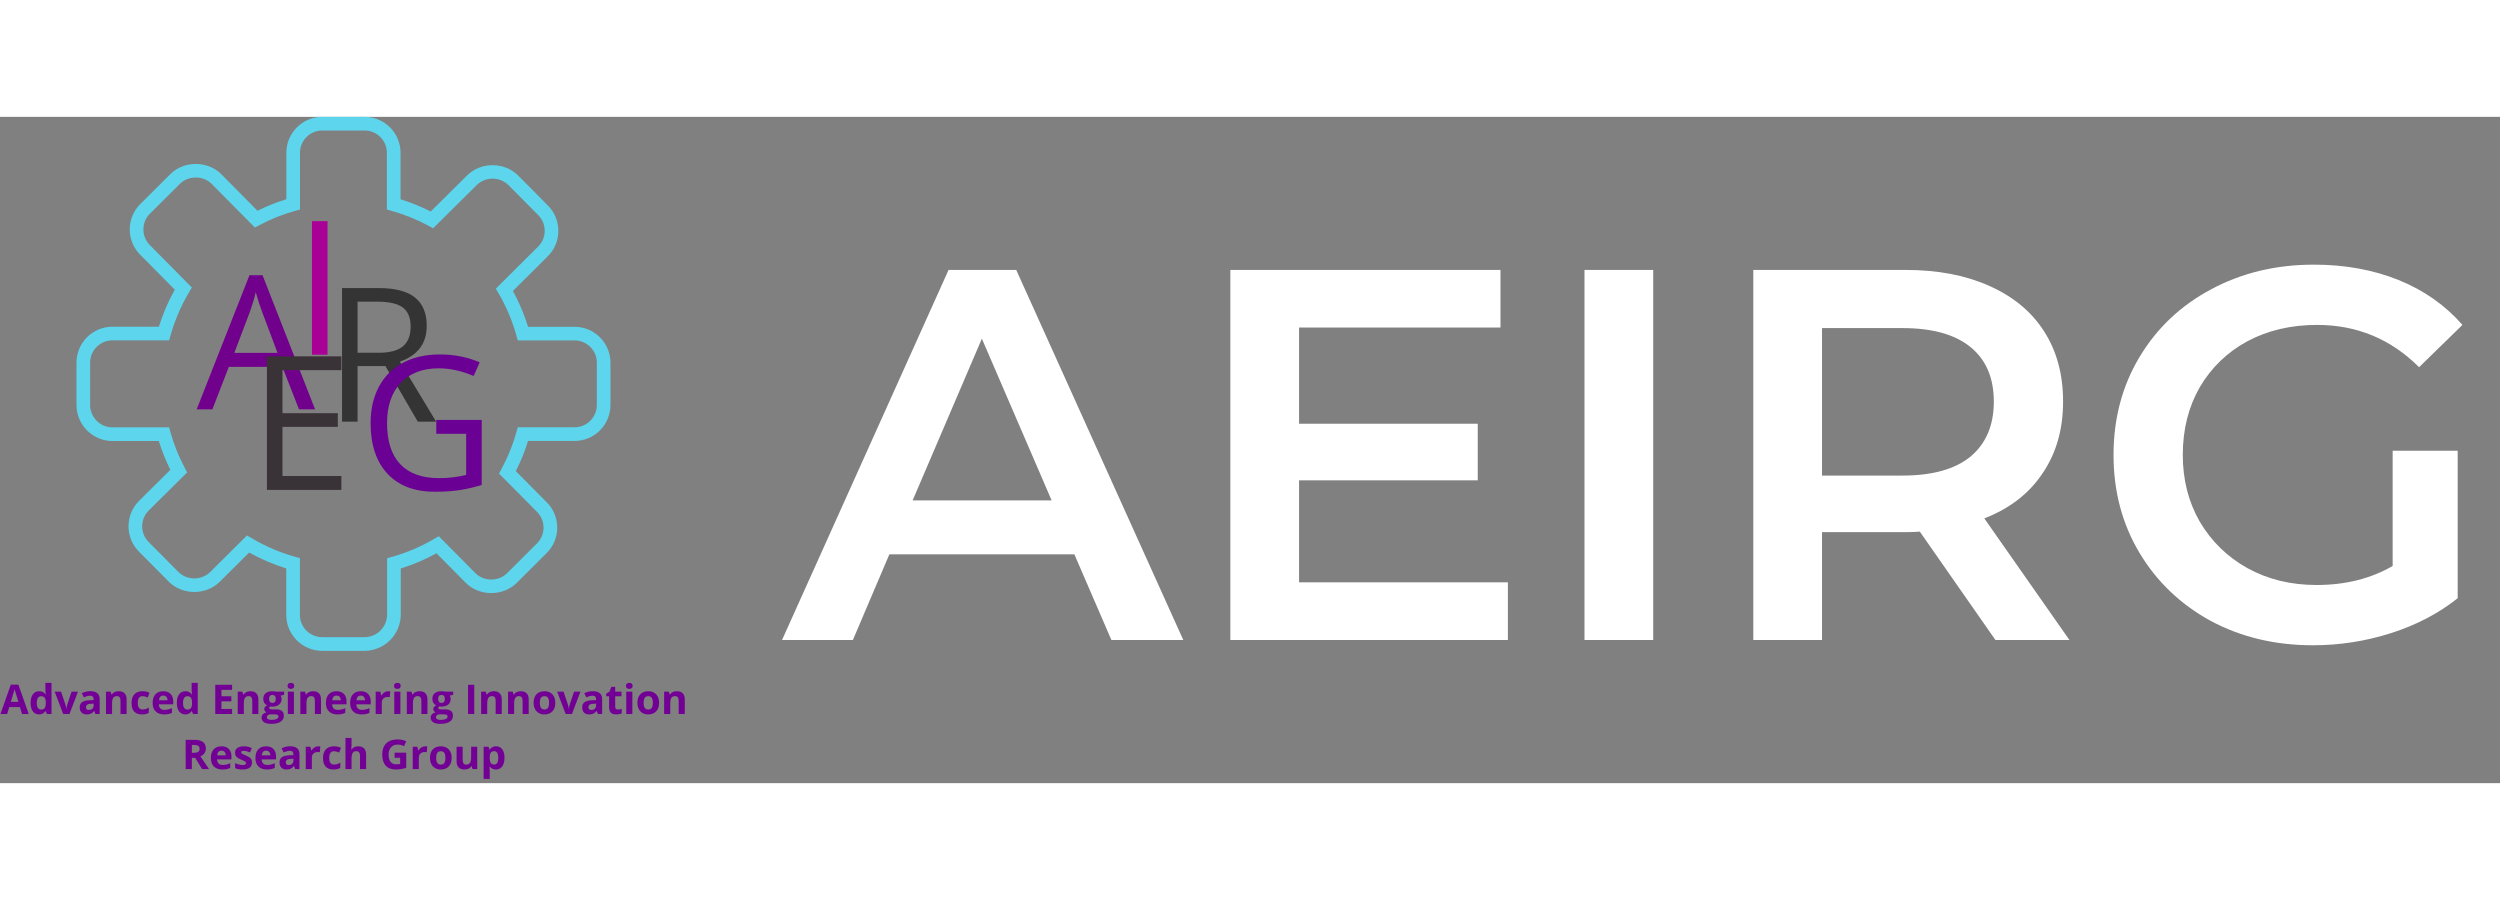 <svg width="200" height="72" viewBox="0 0 908 242" fill="none" xmlns="http://www.w3.org/2000/svg">
<rect x="0" y="0" width="908" height="242" fill="#808080" stroke="none"/>
<path d="M108.592 106.234L102.553 90.805H83.109L77.136 106.234H71.428L90.608 57.523H95.353L114.432 106.234H108.592ZM100.794 85.728L95.153 70.696C94.424 68.794 93.671 66.46 92.897 63.695C92.41 65.819 91.714 68.153 90.807 70.696L85.099 85.728H100.794Z" fill="#71008D"/>
<path d="M123.99 135.5H96.947V86.988H123.99V91.999H102.588V107.627H122.696V112.605H102.588V130.456H123.99V135.5Z" fill="#393338"/>
<path d="M113.316 86.393V37.881H118.957V86.393H113.316Z" fill="#A90096"/>
<path d="M129.87 90.524V110.698H124.229V62.187H137.535C143.486 62.187 147.877 63.326 150.708 65.604C153.562 67.883 154.989 71.312 154.989 75.891C154.989 82.306 151.737 86.642 145.233 88.898L158.406 110.698H151.737L139.99 90.524H129.87ZM129.87 85.679H137.601C141.583 85.679 144.503 84.894 146.361 83.323C148.22 81.731 149.149 79.353 149.149 76.189C149.149 72.982 148.197 70.67 146.295 69.254C144.415 67.838 141.384 67.131 137.203 67.131H129.87V85.679Z" fill="#343434"/>
<path d="M158.462 110.083H174.953V133.675C172.387 134.493 169.777 135.113 167.122 135.533C164.467 135.953 161.393 136.164 157.897 136.164C150.553 136.164 144.835 133.985 140.742 129.627C136.65 125.247 134.604 119.119 134.604 111.244C134.604 106.2 135.61 101.787 137.623 98.005C139.658 94.2 142.578 91.302 146.383 89.311C150.188 87.298 154.646 86.291 159.756 86.291C164.932 86.291 169.754 87.243 174.223 89.145L172.033 94.122C167.653 92.264 163.439 91.335 159.391 91.335C153.484 91.335 148.872 93.094 145.554 96.611C142.236 100.128 140.577 105.006 140.577 111.244C140.577 117.792 142.169 122.758 145.355 126.143C148.562 129.527 153.263 131.22 159.457 131.22C162.819 131.22 166.104 130.832 169.312 130.058V115.126H158.462V110.083Z" fill="#6A0094"/>
<path d="M132.404 193.948H117.027C113.568 193.947 110.25 192.574 107.802 190.129C105.353 187.685 103.974 184.369 103.966 180.909V164.019C99.289 162.562 94.775 160.625 90.497 158.237L79.768 168.903C74.755 173.823 66.263 173.776 61.323 168.845L50.453 157.903C48.021 155.447 46.663 152.126 46.675 148.669C46.688 145.212 48.071 141.902 50.52 139.463L61.866 128.193C60.197 124.825 58.796 121.33 57.677 117.741H40.818C37.358 117.725 34.046 116.34 31.603 113.89C29.16 111.439 27.785 108.121 27.778 104.66V89.273C27.781 85.813 29.155 82.495 31.6 80.048C34.044 77.601 37.36 76.223 40.818 76.218H57.703C59.157 71.546 61.094 67.04 63.483 62.771L50.912 50.071C49.7 48.854 48.741 47.409 48.092 45.819C47.443 44.23 47.116 42.526 47.13 40.809C47.136 39.096 47.481 37.402 48.146 35.823C48.812 34.245 49.783 32.815 51.005 31.615L61.913 20.757C66.91 15.852 75.459 15.904 80.362 20.819L93.528 34.109C96.866 32.44 100.377 31.031 104.007 29.919V13.045C104.007 5.849 109.86 0 117.048 0H132.446C135.902 0.006 139.215 1.382 141.659 3.827C144.103 6.272 145.477 9.587 145.481 13.045V29.94C149.248 31.108 152.909 32.593 156.425 34.381L169.716 21.211C174.728 16.285 183.241 16.358 188.16 21.273L199.01 32.21C201.446 34.647 202.791 37.929 202.791 41.446C202.791 43.16 202.451 44.858 201.789 46.44C201.127 48.022 200.158 49.456 198.937 50.66L186.287 63.235C188.556 67.378 190.403 71.741 191.791 76.249H208.691C212.147 76.254 215.461 77.631 217.904 80.076C220.348 82.521 221.722 85.836 221.726 89.293V104.655C221.725 108.115 220.352 111.433 217.908 113.881C215.464 116.329 212.15 117.708 208.691 117.715H191.791C190.629 121.49 189.14 125.157 187.341 128.673L198.603 140.016C201.034 142.422 202.379 145.709 202.379 149.252C202.379 152.727 201.008 155.994 198.525 158.456L187.618 169.32C182.605 174.241 174.04 174.147 169.178 169.247L158.532 158.514C154.375 160.799 150.03 162.652 145.559 164.034V180.935C145.501 184.393 144.092 187.691 141.633 190.123C139.174 192.556 135.862 193.928 132.404 193.948ZM89.71 152.028L91.363 153.004C96.296 155.937 101.592 158.211 107.116 159.766L108.926 160.272V180.899C108.926 185.355 112.562 188.981 117.027 188.981H132.404C134.553 188.969 136.613 188.118 138.143 186.609C139.674 185.1 140.555 183.053 140.599 180.904V160.304L142.409 159.797C147.766 158.296 152.905 156.105 157.698 153.28L159.351 152.305L172.689 165.746C175.699 168.783 181.014 168.835 184.128 165.782L195.025 154.924C196.563 153.4 197.414 151.381 197.414 149.242C197.414 147.035 196.589 145.005 195.092 143.523L181.233 129.555L182.114 127.937C184.462 123.617 186.282 119.114 187.534 114.564L188.04 112.743H208.691C213.146 112.743 216.771 109.111 216.771 104.644V89.283C216.771 84.827 213.146 81.195 208.691 81.195H188.045L187.539 79.379C186.047 74.011 183.868 68.859 181.056 64.049L180.085 62.39L195.437 47.128C196.981 45.594 197.831 43.569 197.831 41.43C197.831 39.238 197.001 37.203 195.494 35.701L184.644 24.764C183.11 23.278 181.059 22.444 178.923 22.438C176.787 22.433 174.732 23.255 173.19 24.733L157.317 40.465L155.7 39.593C151.46 37.292 146.976 35.474 142.331 34.172L140.515 33.666V13.045C140.515 8.589 136.89 4.957 132.435 4.957H117.037C112.583 4.957 108.957 8.583 108.957 13.045V33.66L107.142 34.167C102.604 35.424 98.259 37.167 94.216 39.338L92.584 40.214L76.836 24.32C73.805 21.294 68.48 21.247 65.387 24.289L54.49 35.137C53.731 35.88 53.128 36.766 52.715 37.744C52.302 38.722 52.088 39.773 52.085 40.835C52.076 41.901 52.279 42.957 52.682 43.943C53.085 44.93 53.68 45.826 54.433 46.58L69.68 61.988L68.704 63.632C65.772 68.559 63.499 73.85 61.944 79.369L61.438 81.18H40.818C36.364 81.18 32.738 84.811 32.738 89.273V104.66C32.738 109.121 36.364 112.763 40.829 112.779H61.428L61.933 114.595C63.144 118.957 64.881 123.298 67.108 127.509L67.969 129.132L54.02 142.975C52.503 144.485 51.646 146.535 51.637 148.676C51.628 150.817 52.468 152.875 53.974 154.397L64.839 165.334C67.906 168.386 73.18 168.417 76.288 165.365L89.71 152.028Z" fill="#5DD5EC"/>
<path d="M8.009 216.893L7.238 214.364H3.366L2.595 216.893H0.169L3.918 206.226H6.672L10.436 216.893H8.009ZM6.701 212.475C5.989 210.184 5.587 208.888 5.495 208.588C5.407 208.287 5.344 208.05 5.306 207.876C5.146 208.496 4.688 210.029 3.932 212.475H6.701ZM14.178 217.038C13.223 217.038 12.473 216.668 11.925 215.926C11.383 215.185 11.111 214.158 11.111 212.846C11.111 211.513 11.387 210.477 11.94 209.736C12.497 208.99 13.262 208.617 14.236 208.617C15.258 208.617 16.038 209.014 16.575 209.808H16.648C16.537 209.203 16.481 208.663 16.481 208.188V205.587H18.704V216.893H17.004L16.575 215.839H16.481C15.977 216.639 15.209 217.038 14.178 217.038ZM14.955 215.272C15.522 215.272 15.936 215.108 16.198 214.778C16.464 214.449 16.609 213.89 16.634 213.1V212.86C16.634 211.988 16.498 211.363 16.227 210.985C15.96 210.608 15.524 210.419 14.919 210.419C14.425 210.419 14.04 210.629 13.763 211.051C13.492 211.467 13.357 212.075 13.357 212.875C13.357 213.674 13.495 214.275 13.771 214.677C14.047 215.074 14.442 215.272 14.955 215.272ZM22.955 216.893L19.86 208.769H22.178L23.747 213.398C23.921 213.984 24.03 214.539 24.074 215.062H24.118C24.142 214.597 24.251 214.042 24.445 213.398L26.007 208.769H28.325L25.229 216.893H22.955ZM34.653 216.893L34.225 215.788H34.167C33.794 216.258 33.408 216.585 33.011 216.769C32.619 216.949 32.105 217.038 31.471 217.038C30.691 217.038 30.076 216.815 29.625 216.37C29.18 215.924 28.957 215.289 28.957 214.466C28.957 213.604 29.257 212.969 29.858 212.562C30.463 212.15 31.374 211.923 32.59 211.879L33.999 211.836V211.48C33.999 210.656 33.578 210.244 32.735 210.244C32.086 210.244 31.323 210.441 30.446 210.833L29.712 209.336C30.647 208.847 31.684 208.602 32.822 208.602C33.912 208.602 34.748 208.84 35.329 209.314C35.91 209.789 36.201 210.511 36.201 211.48V216.893H34.653ZM33.999 213.129L33.142 213.158C32.498 213.177 32.018 213.294 31.703 213.507C31.389 213.72 31.231 214.045 31.231 214.48C31.231 215.105 31.59 215.418 32.306 215.418C32.82 215.418 33.229 215.27 33.535 214.975C33.844 214.679 33.999 214.287 33.999 213.797V213.129ZM45.989 216.893H43.772V212.148C43.772 211.562 43.668 211.124 43.46 210.833C43.252 210.537 42.92 210.39 42.465 210.39C41.844 210.39 41.396 210.598 41.12 211.015C40.844 211.426 40.706 212.112 40.706 213.071V216.893H38.49V208.769H40.183L40.481 209.808H40.604C40.851 209.416 41.191 209.121 41.622 208.922C42.058 208.718 42.552 208.617 43.104 208.617C44.048 208.617 44.765 208.873 45.255 209.387C45.744 209.896 45.989 210.632 45.989 211.596V216.893ZM51.569 217.038C49.04 217.038 47.776 215.65 47.776 212.875C47.776 211.494 48.12 210.441 48.808 209.714C49.496 208.982 50.481 208.617 51.765 208.617C52.705 208.617 53.548 208.801 54.294 209.169L53.64 210.884C53.291 210.743 52.966 210.629 52.666 210.542C52.366 210.45 52.065 210.404 51.765 210.404C50.612 210.404 50.036 211.223 50.036 212.86C50.036 214.449 50.612 215.243 51.765 215.243C52.191 215.243 52.586 215.188 52.949 215.076C53.313 214.96 53.676 214.781 54.039 214.539V216.435C53.681 216.663 53.318 216.82 52.949 216.907C52.586 216.995 52.126 217.038 51.569 217.038ZM59.293 210.193C58.823 210.193 58.455 210.344 58.188 210.644C57.922 210.939 57.769 211.361 57.73 211.908H60.84C60.831 211.361 60.688 210.939 60.412 210.644C60.136 210.344 59.763 210.193 59.293 210.193ZM59.605 217.038C58.297 217.038 57.275 216.677 56.539 215.955C55.803 215.234 55.434 214.212 55.434 212.889C55.434 211.528 55.773 210.477 56.452 209.736C57.135 208.99 58.077 208.617 59.278 208.617C60.426 208.617 61.32 208.944 61.959 209.598C62.599 210.252 62.919 211.155 62.919 212.308V213.383H57.68C57.704 214.013 57.89 214.505 58.239 214.858C58.588 215.212 59.077 215.389 59.707 215.389C60.196 215.389 60.659 215.338 61.095 215.236C61.531 215.134 61.986 214.972 62.461 214.749V216.464C62.073 216.658 61.659 216.801 61.218 216.893C60.778 216.99 60.24 217.038 59.605 217.038ZM67.293 217.038C66.338 217.038 65.588 216.668 65.04 215.926C64.498 215.185 64.226 214.158 64.226 212.846C64.226 211.513 64.502 210.477 65.055 209.736C65.612 208.99 66.377 208.617 67.351 208.617C68.373 208.617 69.153 209.014 69.691 209.808H69.763C69.652 209.203 69.596 208.663 69.596 208.188V205.587H71.82V216.893H70.119L69.691 215.839H69.596C69.092 216.639 68.325 217.038 67.293 217.038ZM68.07 215.272C68.637 215.272 69.051 215.108 69.313 214.778C69.579 214.449 69.724 213.89 69.749 213.1V212.86C69.749 211.988 69.613 211.363 69.342 210.985C69.075 210.608 68.639 210.419 68.034 210.419C67.54 210.419 67.155 210.629 66.879 211.051C66.607 211.467 66.472 212.075 66.472 212.875C66.472 213.674 66.61 214.275 66.886 214.677C67.162 215.074 67.557 215.272 68.07 215.272ZM84.295 216.893H78.177V206.27H84.295V208.115H80.43V210.448H84.026V212.293H80.43V215.033H84.295V216.893ZM93.843 216.893H91.627V212.148C91.627 211.562 91.523 211.124 91.314 210.833C91.106 210.537 90.774 210.39 90.319 210.39C89.699 210.39 89.251 210.598 88.975 211.015C88.699 211.426 88.561 212.112 88.561 213.071V216.893H86.344V208.769H88.037L88.335 209.808H88.459C88.706 209.416 89.045 209.121 89.476 208.922C89.912 208.718 90.406 208.617 90.958 208.617C91.903 208.617 92.62 208.873 93.109 209.387C93.598 209.896 93.843 210.632 93.843 211.596V216.893ZM103.194 208.769V209.896L101.923 210.223C102.155 210.586 102.272 210.993 102.272 211.443C102.272 212.315 101.966 212.996 101.356 213.485C100.751 213.969 99.908 214.212 98.828 214.212L98.428 214.19L98.101 214.154C97.873 214.328 97.759 214.522 97.759 214.735C97.759 215.055 98.166 215.214 98.98 215.214H100.361C101.252 215.214 101.93 215.406 102.395 215.788C102.865 216.171 103.1 216.733 103.1 217.474C103.1 218.424 102.703 219.16 101.908 219.683C101.119 220.206 99.983 220.468 98.501 220.468C97.367 220.468 96.5 220.269 95.899 219.872C95.303 219.48 95.006 218.927 95.006 218.215C95.006 217.726 95.158 217.317 95.463 216.987C95.769 216.658 96.217 216.423 96.808 216.282C96.58 216.186 96.381 216.028 96.212 215.81C96.042 215.587 95.957 215.352 95.957 215.105C95.957 214.795 96.047 214.539 96.226 214.335C96.406 214.127 96.665 213.923 97.004 213.725C96.578 213.541 96.238 213.245 95.987 212.838C95.74 212.431 95.616 211.952 95.616 211.4C95.616 210.513 95.904 209.828 96.481 209.343C97.057 208.859 97.88 208.617 98.951 208.617C99.179 208.617 99.448 208.639 99.758 208.682C100.072 208.721 100.273 208.75 100.361 208.769H103.194ZM96.924 218.041C96.924 218.346 97.069 218.586 97.36 218.76C97.655 218.935 98.067 219.022 98.595 219.022C99.389 219.022 100.012 218.913 100.462 218.695C100.913 218.477 101.138 218.179 101.138 217.801C101.138 217.496 101.005 217.285 100.739 217.169C100.472 217.053 100.06 216.995 99.503 216.995H98.355C97.948 216.995 97.607 217.089 97.331 217.278C97.059 217.472 96.924 217.726 96.924 218.041ZM97.73 211.429C97.73 211.87 97.83 212.218 98.028 212.475C98.232 212.732 98.539 212.86 98.951 212.86C99.368 212.86 99.673 212.732 99.867 212.475C100.06 212.218 100.157 211.87 100.157 211.429C100.157 210.45 99.755 209.961 98.951 209.961C98.137 209.961 97.73 210.45 97.73 211.429ZM104.444 206.669C104.444 205.948 104.846 205.587 105.65 205.587C106.455 205.587 106.857 205.948 106.857 206.669C106.857 207.013 106.755 207.282 106.551 207.476C106.353 207.665 106.052 207.759 105.65 207.759C104.846 207.759 104.444 207.396 104.444 206.669ZM106.755 216.893H104.539V208.769H106.755V216.893ZM116.586 216.893H114.37V212.148C114.37 211.562 114.266 211.124 114.057 210.833C113.849 210.537 113.517 210.39 113.062 210.39C112.442 210.39 111.994 210.598 111.718 211.015C111.441 211.426 111.303 212.112 111.303 213.071V216.893H109.087V208.769H110.78L111.078 209.808H111.202C111.449 209.416 111.788 209.121 112.219 208.922C112.655 208.718 113.149 208.617 113.701 208.617C114.646 208.617 115.363 208.873 115.852 209.387C116.341 209.896 116.586 210.632 116.586 211.596V216.893ZM122.232 210.193C121.762 210.193 121.394 210.344 121.127 210.644C120.861 210.939 120.708 211.361 120.669 211.908H123.779C123.77 211.361 123.627 210.939 123.351 210.644C123.074 210.344 122.701 210.193 122.232 210.193ZM122.544 217.038C121.236 217.038 120.214 216.677 119.478 215.955C118.741 215.234 118.373 214.212 118.373 212.889C118.373 211.528 118.712 210.477 119.391 209.736C120.074 208.99 121.016 208.617 122.217 208.617C123.365 208.617 124.259 208.944 124.898 209.598C125.538 210.252 125.857 211.155 125.857 212.308V213.383H120.619C120.643 214.013 120.829 214.505 121.178 214.858C121.527 215.212 122.016 215.389 122.646 215.389C123.135 215.389 123.598 215.338 124.034 215.236C124.47 215.134 124.925 214.972 125.4 214.749V216.464C125.012 216.658 124.598 216.801 124.157 216.893C123.716 216.99 123.179 217.038 122.544 217.038ZM131.024 210.193C130.554 210.193 130.186 210.344 129.919 210.644C129.653 210.939 129.5 211.361 129.461 211.908H132.571C132.562 211.361 132.419 210.939 132.143 210.644C131.866 210.344 131.493 210.193 131.024 210.193ZM131.336 217.038C130.028 217.038 129.006 216.677 128.27 215.955C127.533 215.234 127.165 214.212 127.165 212.889C127.165 211.528 127.504 210.477 128.183 209.736C128.866 208.99 129.808 208.617 131.009 208.617C132.157 208.617 133.051 208.944 133.69 209.598C134.33 210.252 134.649 211.155 134.649 212.308V213.383H129.411C129.435 214.013 129.621 214.505 129.97 214.858C130.319 215.212 130.808 215.389 131.438 215.389C131.927 215.389 132.39 215.338 132.826 215.236C133.262 215.134 133.717 214.972 134.192 214.749V216.464C133.804 216.658 133.39 216.801 132.949 216.893C132.508 216.99 131.971 217.038 131.336 217.038ZM140.985 208.617C141.286 208.617 141.535 208.639 141.734 208.682L141.567 210.76C141.387 210.712 141.169 210.688 140.913 210.688C140.206 210.688 139.653 210.869 139.256 211.233C138.864 211.596 138.668 212.104 138.668 212.758V216.893H136.451V208.769H138.13L138.457 210.135H138.566C138.818 209.68 139.157 209.314 139.583 209.038C140.014 208.757 140.482 208.617 140.985 208.617ZM143.114 206.669C143.114 205.948 143.516 205.587 144.321 205.587C145.125 205.587 145.527 205.948 145.527 206.669C145.527 207.013 145.425 207.282 145.222 207.476C145.023 207.665 144.723 207.759 144.321 207.759C143.516 207.759 143.114 207.396 143.114 206.669ZM145.425 216.893H143.209V208.769H145.425V216.893ZM155.256 216.893H153.04V212.148C153.04 211.562 152.936 211.124 152.727 210.833C152.519 210.537 152.187 210.39 151.732 210.39C151.112 210.39 150.664 210.598 150.388 211.015C150.112 211.426 149.974 212.112 149.974 213.071V216.893H147.757V208.769H149.45L149.748 209.808H149.872C150.119 209.416 150.458 209.121 150.889 208.922C151.325 208.718 151.819 208.617 152.371 208.617C153.316 208.617 154.033 208.873 154.522 209.387C155.011 209.896 155.256 210.632 155.256 211.596V216.893ZM164.607 208.769V209.896L163.336 210.223C163.568 210.586 163.685 210.993 163.685 211.443C163.685 212.315 163.379 212.996 162.769 213.485C162.164 213.969 161.321 214.212 160.241 214.212L159.841 214.19L159.514 214.154C159.286 214.328 159.172 214.522 159.172 214.735C159.172 215.055 159.579 215.214 160.393 215.214H161.774C162.665 215.214 163.343 215.406 163.808 215.788C164.278 216.171 164.513 216.733 164.513 217.474C164.513 218.424 164.116 219.16 163.321 219.683C162.532 220.206 161.396 220.468 159.914 220.468C158.78 220.468 157.913 220.269 157.312 219.872C156.716 219.48 156.419 218.927 156.419 218.215C156.419 217.726 156.571 217.317 156.876 216.987C157.182 216.658 157.63 216.423 158.221 216.282C157.993 216.186 157.794 216.028 157.625 215.81C157.455 215.587 157.37 215.352 157.37 215.105C157.37 214.795 157.46 214.539 157.639 214.335C157.818 214.127 158.078 213.923 158.417 213.725C157.99 213.541 157.651 213.245 157.399 212.838C157.152 212.431 157.029 211.952 157.029 211.4C157.029 210.513 157.317 209.828 157.894 209.343C158.47 208.859 159.294 208.617 160.364 208.617C160.592 208.617 160.861 208.639 161.171 208.682C161.485 208.721 161.686 208.75 161.774 208.769H164.607ZM158.337 218.041C158.337 218.346 158.482 218.586 158.773 218.76C159.068 218.935 159.48 219.022 160.008 219.022C160.802 219.022 161.425 218.913 161.875 218.695C162.326 218.477 162.551 218.179 162.551 217.801C162.551 217.496 162.418 217.285 162.152 217.169C161.885 217.053 161.473 216.995 160.916 216.995H159.768C159.361 216.995 159.02 217.089 158.744 217.278C158.472 217.472 158.337 217.726 158.337 218.041ZM159.143 211.429C159.143 211.87 159.243 212.218 159.441 212.475C159.645 212.732 159.952 212.86 160.364 212.86C160.781 212.86 161.086 212.732 161.28 212.475C161.473 212.218 161.57 211.87 161.57 211.429C161.57 210.45 161.168 209.961 160.364 209.961C159.55 209.961 159.143 210.45 159.143 211.429ZM169.992 216.893V206.27H172.244V216.893H169.992ZM182.242 216.893H180.026V212.148C180.026 211.562 179.922 211.124 179.714 210.833C179.505 210.537 179.174 210.39 178.718 210.39C178.098 210.39 177.65 210.598 177.374 211.015C177.098 211.426 176.96 212.112 176.96 213.071V216.893H174.744V208.769H176.437L176.735 209.808H176.858C177.105 209.416 177.444 209.121 177.875 208.922C178.311 208.718 178.805 208.617 179.358 208.617C180.302 208.617 181.019 208.873 181.508 209.387C181.998 209.896 182.242 210.632 182.242 211.596V216.893ZM192.022 216.893H189.806V212.148C189.806 211.562 189.702 211.124 189.494 210.833C189.286 210.537 188.954 210.39 188.498 210.39C187.878 210.39 187.43 210.598 187.154 211.015C186.878 211.426 186.74 212.112 186.74 213.071V216.893H184.524V208.769H186.217L186.515 209.808H186.638C186.885 209.416 187.224 209.121 187.655 208.922C188.091 208.718 188.586 208.617 189.138 208.617C190.082 208.617 190.799 208.873 191.289 209.387C191.778 209.896 192.022 210.632 192.022 211.596V216.893ZM196.07 212.817C196.07 213.621 196.2 214.229 196.462 214.64C196.728 215.052 197.16 215.258 197.755 215.258C198.346 215.258 198.77 215.055 199.027 214.648C199.289 214.236 199.419 213.626 199.419 212.817C199.419 212.012 199.289 211.409 199.027 211.007C198.765 210.605 198.337 210.404 197.741 210.404C197.15 210.404 196.724 210.605 196.462 211.007C196.2 211.405 196.07 212.008 196.07 212.817ZM201.686 212.817C201.686 214.139 201.338 215.173 200.64 215.919C199.942 216.665 198.971 217.038 197.726 217.038C196.946 217.038 196.259 216.869 195.663 216.53C195.067 216.186 194.609 215.694 194.289 215.055C193.97 214.415 193.81 213.669 193.81 212.817C193.81 211.489 194.156 210.457 194.849 209.721C195.542 208.985 196.515 208.617 197.77 208.617C198.55 208.617 199.238 208.786 199.833 209.125C200.429 209.464 200.887 209.951 201.207 210.586C201.526 211.22 201.686 211.964 201.686 212.817ZM205.45 216.893L202.355 208.769H204.673L206.242 213.398C206.417 213.984 206.526 214.539 206.569 215.062H206.613C206.637 214.597 206.746 214.042 206.94 213.398L208.502 208.769H210.82L207.724 216.893H205.45ZM217.149 216.893L216.72 215.788H216.662C216.289 216.258 215.904 216.585 215.506 216.769C215.114 216.949 214.601 217.038 213.966 217.038C213.186 217.038 212.571 216.815 212.12 216.37C211.675 215.924 211.452 215.289 211.452 214.466C211.452 213.604 211.752 212.969 212.353 212.562C212.958 212.15 213.869 211.923 215.085 211.879L216.495 211.836V211.48C216.495 210.656 216.073 210.244 215.23 210.244C214.581 210.244 213.818 210.441 212.941 210.833L212.208 209.336C213.143 208.847 214.179 208.602 215.318 208.602C216.407 208.602 217.243 208.84 217.824 209.314C218.406 209.789 218.696 210.511 218.696 211.48V216.893H217.149ZM216.495 213.129L215.637 213.158C214.993 213.177 214.513 213.294 214.199 213.507C213.884 213.72 213.726 214.045 213.726 214.48C213.726 215.105 214.085 215.418 214.802 215.418C215.315 215.418 215.724 215.27 216.03 214.975C216.34 214.679 216.495 214.287 216.495 213.797V213.129ZM224.407 215.272C224.795 215.272 225.26 215.188 225.802 215.018V216.668C225.25 216.915 224.572 217.038 223.768 217.038C222.882 217.038 222.235 216.815 221.828 216.37C221.426 215.919 221.225 215.246 221.225 214.35V210.433H220.164V209.496L221.385 208.755L222.024 207.04H223.441V208.769H225.715V210.433H223.441V214.35C223.441 214.665 223.528 214.897 223.703 215.047C223.882 215.197 224.117 215.272 224.407 215.272ZM227.357 206.669C227.357 205.948 227.759 205.587 228.564 205.587C229.368 205.587 229.77 205.948 229.77 206.669C229.77 207.013 229.668 207.282 229.465 207.476C229.266 207.665 228.966 207.759 228.564 207.759C227.759 207.759 227.357 207.396 227.357 206.669ZM229.668 216.893H227.452V208.769H229.668V216.893ZM233.766 212.817C233.766 213.621 233.897 214.229 234.158 214.64C234.425 215.052 234.856 215.258 235.452 215.258C236.043 215.258 236.467 215.055 236.723 214.648C236.985 214.236 237.116 213.626 237.116 212.817C237.116 212.012 236.985 211.409 236.723 211.007C236.462 210.605 236.033 210.404 235.437 210.404C234.846 210.404 234.42 210.605 234.158 211.007C233.897 211.405 233.766 212.008 233.766 212.817ZM239.383 212.817C239.383 214.139 239.034 215.173 238.336 215.919C237.639 216.665 236.668 217.038 235.423 217.038C234.643 217.038 233.955 216.869 233.359 216.53C232.763 216.186 232.306 215.694 231.986 215.055C231.666 214.415 231.506 213.669 231.506 212.817C231.506 211.489 231.853 210.457 232.545 209.721C233.238 208.985 234.212 208.617 235.466 208.617C236.246 208.617 236.934 208.786 237.53 209.125C238.126 209.464 238.584 209.951 238.903 210.586C239.223 211.22 239.383 211.964 239.383 212.817ZM248.712 216.893H246.496V212.148C246.496 211.562 246.392 211.124 246.184 210.833C245.976 210.537 245.644 210.39 245.188 210.39C244.568 210.39 244.12 210.598 243.844 211.015C243.568 211.426 243.43 212.112 243.43 213.071V216.893H241.214V208.769H242.907L243.205 209.808H243.328C243.575 209.416 243.914 209.121 244.346 208.922C244.781 208.718 245.276 208.617 245.828 208.617C246.772 208.617 247.489 208.873 247.979 209.387C248.468 209.896 248.712 210.632 248.712 211.596V216.893ZM69.683 230.985H70.41C71.122 230.985 71.647 230.867 71.987 230.629C72.326 230.392 72.495 230.019 72.495 229.51C72.495 229.007 72.321 228.648 71.972 228.435C71.628 228.222 71.093 228.115 70.366 228.115H69.683V230.985ZM69.683 232.817V236.893H67.431V226.27H70.526C71.97 226.27 73.038 226.534 73.731 227.062C74.423 227.585 74.769 228.382 74.769 229.452C74.769 230.077 74.598 230.634 74.254 231.124C73.91 231.608 73.423 231.988 72.793 232.264C74.392 234.652 75.433 236.195 75.918 236.893H73.418L70.882 232.817H69.683ZM80.444 230.193C79.975 230.193 79.606 230.344 79.34 230.644C79.073 230.939 78.921 231.361 78.882 231.908H81.992C81.982 231.361 81.839 230.939 81.563 230.644C81.287 230.344 80.914 230.193 80.444 230.193ZM80.757 237.038C79.449 237.038 78.427 236.677 77.691 235.955C76.954 235.234 76.586 234.212 76.586 232.889C76.586 231.528 76.925 230.477 77.603 229.736C78.286 228.99 79.228 228.617 80.43 228.617C81.578 228.617 82.472 228.944 83.111 229.598C83.75 230.252 84.07 231.155 84.07 232.308V233.383H78.831C78.856 234.013 79.042 234.505 79.391 234.858C79.74 235.212 80.229 235.389 80.859 235.389C81.348 235.389 81.81 235.338 82.246 235.236C82.682 235.134 83.138 234.972 83.612 234.749V236.464C83.225 236.658 82.811 236.801 82.37 236.893C81.929 236.99 81.391 237.038 80.757 237.038ZM91.54 234.48C91.54 235.314 91.249 235.948 90.668 236.384C90.091 236.82 89.227 237.038 88.074 237.038C87.483 237.038 86.979 236.997 86.562 236.915C86.146 236.837 85.756 236.721 85.392 236.566V234.735C85.804 234.929 86.267 235.091 86.78 235.222C87.299 235.352 87.754 235.418 88.146 235.418C88.951 235.418 89.353 235.185 89.353 234.72C89.353 234.546 89.299 234.405 89.193 234.299C89.086 234.187 88.902 234.064 88.641 233.928C88.379 233.788 88.03 233.626 87.594 233.441C86.969 233.18 86.509 232.938 86.214 232.715C85.923 232.492 85.71 232.238 85.574 231.952C85.443 231.661 85.378 231.305 85.378 230.884C85.378 230.162 85.656 229.605 86.214 229.213C86.775 228.815 87.57 228.617 88.597 228.617C89.575 228.617 90.527 228.83 91.453 229.256L90.784 230.855C90.377 230.68 89.997 230.537 89.643 230.426C89.29 230.315 88.929 230.259 88.561 230.259C87.907 230.259 87.58 230.436 87.58 230.789C87.58 230.988 87.684 231.16 87.892 231.305C88.105 231.451 88.568 231.666 89.28 231.952C89.915 232.209 90.379 232.448 90.675 232.671C90.971 232.894 91.189 233.151 91.329 233.441C91.469 233.732 91.54 234.078 91.54 234.48ZM96.633 230.193C96.163 230.193 95.795 230.344 95.529 230.644C95.262 230.939 95.11 231.361 95.071 231.908H98.181C98.171 231.361 98.028 230.939 97.752 230.644C97.476 230.344 97.103 230.193 96.633 230.193ZM96.946 237.038C95.638 237.038 94.616 236.677 93.879 235.955C93.143 235.234 92.775 234.212 92.775 232.889C92.775 231.528 93.114 230.477 93.792 229.736C94.475 228.99 95.417 228.617 96.619 228.617C97.767 228.617 98.66 228.944 99.3 229.598C99.939 230.252 100.259 231.155 100.259 232.308V233.383H95.02C95.044 234.013 95.231 234.505 95.58 234.858C95.928 235.212 96.418 235.389 97.047 235.389C97.537 235.389 97.999 235.338 98.435 235.236C98.871 235.134 99.326 234.972 99.801 234.749V236.464C99.414 236.658 98.999 236.801 98.559 236.893C98.118 236.99 97.58 237.038 96.946 237.038ZM107.22 236.893L106.791 235.788H106.733C106.36 236.258 105.975 236.585 105.578 236.769C105.185 236.949 104.672 237.038 104.037 237.038C103.257 237.038 102.642 236.815 102.192 236.37C101.746 235.924 101.523 235.289 101.523 234.466C101.523 233.604 101.824 232.969 102.424 232.562C103.03 232.15 103.94 231.923 105.156 231.879L106.566 231.836V231.48C106.566 230.656 106.145 230.244 105.302 230.244C104.653 230.244 103.89 230.441 103.013 230.833L102.279 229.336C103.214 228.847 104.25 228.602 105.389 228.602C106.479 228.602 107.314 228.84 107.896 229.314C108.477 229.789 108.768 230.511 108.768 231.48V236.893H107.22ZM106.566 233.129L105.709 233.158C105.064 233.177 104.585 233.294 104.27 233.507C103.955 233.72 103.798 234.045 103.798 234.48C103.798 235.105 104.156 235.418 104.873 235.418C105.386 235.418 105.796 235.27 106.101 234.975C106.411 234.679 106.566 234.287 106.566 233.797V233.129ZM115.59 228.617C115.891 228.617 116.14 228.639 116.339 228.682L116.172 230.76C115.992 230.712 115.774 230.688 115.518 230.688C114.811 230.688 114.258 230.869 113.861 231.233C113.469 231.596 113.273 232.104 113.273 232.758V236.893H111.056V228.769H112.735L113.062 230.135H113.171C113.423 229.68 113.762 229.314 114.188 229.038C114.619 228.757 115.087 228.617 115.59 228.617ZM121.113 237.038C118.584 237.038 117.32 235.65 117.32 232.875C117.32 231.494 117.664 230.441 118.352 229.714C119.039 228.982 120.025 228.617 121.309 228.617C122.249 228.617 123.091 228.801 123.837 229.169L123.183 230.884C122.835 230.743 122.51 230.629 122.21 230.542C121.909 230.45 121.609 230.404 121.309 230.404C120.156 230.404 119.58 231.223 119.58 232.86C119.58 234.449 120.156 235.243 121.309 235.243C121.735 235.243 122.13 235.188 122.493 235.076C122.857 234.96 123.22 234.781 123.583 234.539V236.435C123.225 236.663 122.861 236.82 122.493 236.907C122.13 236.995 121.67 237.038 121.113 237.038ZM132.971 236.893H130.755V232.148C130.755 230.976 130.319 230.39 129.447 230.39C128.827 230.39 128.379 230.6 128.103 231.022C127.827 231.443 127.688 232.126 127.688 233.071V236.893H125.472V225.587H127.688V227.89C127.688 228.069 127.672 228.491 127.638 229.154L127.587 229.808H127.703C128.197 229.014 128.982 228.617 130.057 228.617C131.011 228.617 131.736 228.873 132.23 229.387C132.724 229.9 132.971 230.637 132.971 231.596V236.893ZM143.325 230.927H147.539V236.435C146.856 236.658 146.212 236.813 145.607 236.9C145.006 236.992 144.391 237.038 143.761 237.038C142.158 237.038 140.932 236.568 140.084 235.629C139.242 234.684 138.82 233.33 138.82 231.567C138.82 229.852 139.309 228.515 140.288 227.556C141.271 226.597 142.632 226.117 144.371 226.117C145.461 226.117 146.512 226.335 147.525 226.771L146.776 228.573C146.001 228.186 145.195 227.992 144.357 227.992C143.383 227.992 142.603 228.319 142.017 228.973C141.431 229.627 141.138 230.506 141.138 231.61C141.138 232.763 141.373 233.645 141.843 234.255C142.318 234.861 143.005 235.163 143.906 235.163C144.376 235.163 144.853 235.115 145.338 235.018V232.802H143.325V230.927ZM154.435 228.617C154.735 228.617 154.985 228.639 155.183 228.682L155.016 230.76C154.837 230.712 154.619 230.688 154.362 230.688C153.655 230.688 153.103 230.869 152.706 231.233C152.313 231.596 152.117 232.104 152.117 232.758V236.893H149.901V228.769H151.579L151.906 230.135H152.015C152.267 229.68 152.606 229.314 153.033 229.038C153.464 228.757 153.931 228.617 154.435 228.617ZM158.424 232.817C158.424 233.621 158.555 234.229 158.816 234.64C159.083 235.052 159.514 235.258 160.11 235.258C160.701 235.258 161.125 235.055 161.381 234.648C161.643 234.236 161.774 233.626 161.774 232.817C161.774 232.012 161.643 231.409 161.381 231.007C161.12 230.605 160.691 230.404 160.095 230.404C159.504 230.404 159.078 230.605 158.816 231.007C158.555 231.405 158.424 232.008 158.424 232.817ZM164.041 232.817C164.041 234.139 163.692 235.173 162.994 235.919C162.297 236.665 161.326 237.038 160.081 237.038C159.301 237.038 158.613 236.869 158.017 236.53C157.421 236.186 156.964 235.694 156.644 235.055C156.324 234.415 156.164 233.669 156.164 232.817C156.164 231.489 156.511 230.457 157.203 229.721C157.896 228.985 158.87 228.617 160.124 228.617C160.904 228.617 161.592 228.786 162.188 229.125C162.784 229.464 163.241 229.951 163.561 230.586C163.881 231.22 164.041 231.964 164.041 232.817ZM171.627 236.893L171.329 235.854H171.212C170.975 236.232 170.638 236.525 170.202 236.733C169.766 236.936 169.27 237.038 168.713 237.038C167.759 237.038 167.039 236.784 166.555 236.275C166.07 235.762 165.828 235.025 165.828 234.066V228.769H168.044V233.514C168.044 234.1 168.148 234.541 168.357 234.837C168.565 235.127 168.897 235.272 169.352 235.272C169.972 235.272 170.42 235.067 170.696 234.655C170.973 234.238 171.111 233.55 171.111 232.591V228.769H173.327V236.893H171.627ZM180.113 237.038C179.159 237.038 178.411 236.692 177.868 235.999H177.752C177.829 236.677 177.868 237.07 177.868 237.176V240.468H175.652V228.769H177.454L177.766 229.823H177.868C178.386 229.019 179.154 228.617 180.171 228.617C181.131 228.617 181.881 228.987 182.424 229.728C182.966 230.47 183.238 231.499 183.238 232.817C183.238 233.684 183.109 234.437 182.853 235.076C182.601 235.716 182.24 236.203 181.77 236.537C181.3 236.871 180.748 237.038 180.113 237.038ZM179.459 230.39C178.912 230.39 178.512 230.559 178.26 230.898C178.009 231.233 177.878 231.787 177.868 232.562V232.802C177.868 233.674 177.996 234.299 178.253 234.677C178.515 235.055 178.927 235.243 179.488 235.243C180.481 235.243 180.978 234.425 180.978 232.787C180.978 231.988 180.854 231.39 180.607 230.993C180.365 230.591 179.983 230.39 179.459 230.39Z" fill="#730095"/>
<path d="M390.216 158.896H323.016L309.768 190H284.04L344.52 55.6H369.096L429.768 190H403.656L390.216 158.896ZM381.96 139.312L356.616 80.56L331.464 139.312H381.96ZM547.661 169.072V190H446.861V55.6H544.973V76.528H471.821V111.472H536.717V132.016H471.821V169.072H547.661ZM575.486 55.6H600.446V190H575.486V55.6ZM724.734 190L697.278 150.64C696.126 150.768 694.398 150.832 692.094 150.832H661.758V190H636.798V55.6H692.094C703.742 55.6 713.854 57.52 722.43 61.36C731.134 65.2 737.79 70.704 742.398 77.872C747.006 85.04 749.31 93.552 749.31 103.408C749.31 113.52 746.814 122.224 741.822 129.52C736.958 136.816 729.918 142.256 720.702 145.84L751.614 190H724.734ZM724.158 103.408C724.158 94.832 721.342 88.24 715.71 83.632C710.078 79.024 701.822 76.72 690.942 76.72H661.758V130.288H690.942C701.822 130.288 710.078 127.984 715.71 123.376C721.342 118.64 724.158 111.984 724.158 103.408ZM869.012 121.264H892.628V174.832C885.716 180.336 877.652 184.56 868.436 187.504C859.22 190.448 849.748 191.92 840.02 191.92C826.324 191.92 813.972 188.976 802.964 183.088C791.956 177.072 783.316 168.816 777.044 158.32C770.772 147.824 767.636 135.984 767.636 122.8C767.636 109.616 770.772 97.776 777.044 87.28C783.316 76.784 791.956 68.592 802.964 62.704C814.1 56.688 826.58 53.68 840.404 53.68C851.668 53.68 861.908 55.536 871.124 59.248C880.34 62.96 888.084 68.4 894.356 75.568L878.612 90.928C868.372 80.688 856.02 75.568 841.556 75.568C832.084 75.568 823.636 77.552 816.212 81.52C808.916 85.488 803.156 91.056 798.932 98.224C794.836 105.392 792.788 113.584 792.788 122.8C792.788 131.76 794.836 139.824 798.932 146.992C803.156 154.16 808.916 159.792 816.212 163.888C823.636 167.984 832.02 170.032 841.364 170.032C851.86 170.032 861.076 167.728 869.012 163.12V121.264Z" fill="white"/>
</svg>
